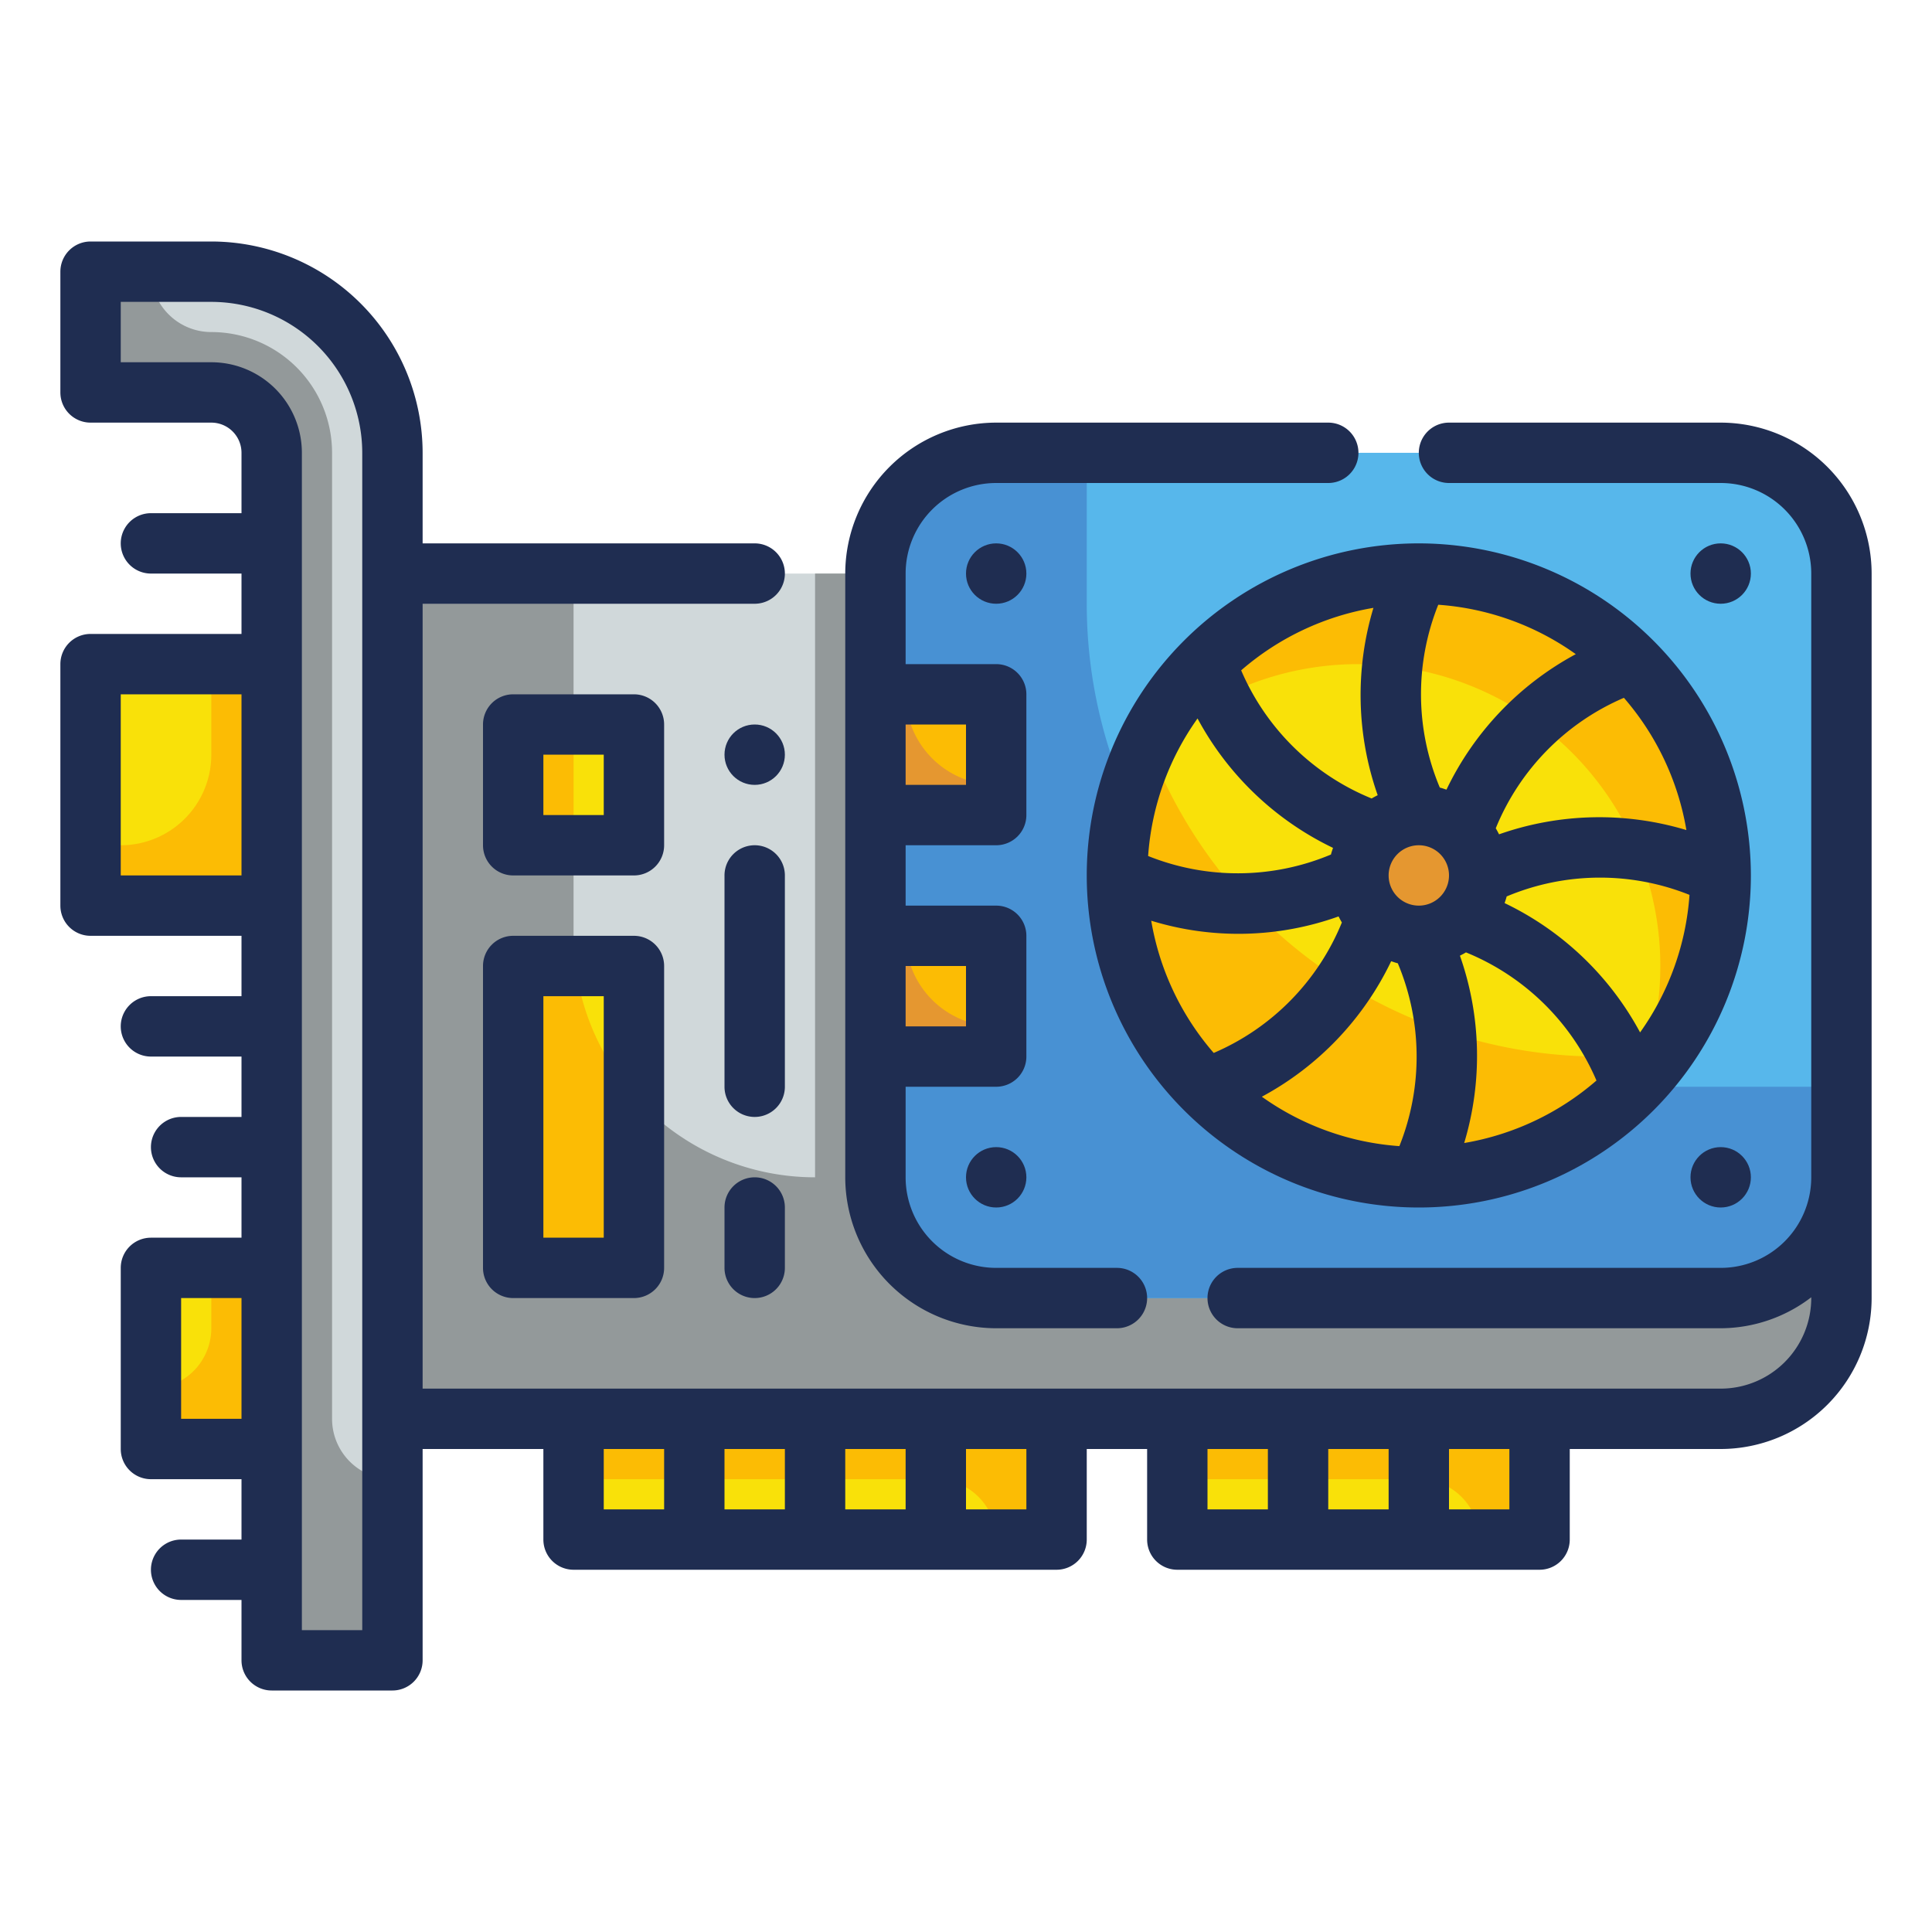 <svg xmlns="http://www.w3.org/2000/svg"  viewBox="0 0 64 64" width="512px" height="512px">
  
  <title>Graphics Card icon</title>
<desc>Graphics Card icon for website, application, printing, document, poster design, etc.</desc>
<g id="Fill_Outline" data-name="Fill Outline">
    <g id="Colors">
      <g>
        <rect x="3" y="22" width="6" height="8" style="fill: #f9e109"/>
        <path d="M3,9v4H7a2,2,0,0,1,2,2V55h4V15A6,6,0,0,0,7,9Z" style="fill: #d0d8da"/>
        <path d="M13,19H61a0,0,0,0,1,0,0V43a4,4,0,0,1-4,4H13a0,0,0,0,1,0,0V19A0,0,0,0,1,13,19Z" style="fill: #d0d8da"/>
        <path d="M27,19V39a8,8,0,0,1-8-8V19H13V47H57a4,4,0,0,0,4-4V19Z" style="fill: #93999a"/>
        <g>
          <rect x="29" y="15" width="32" height="28" rx="4" style="fill: #57b7eb"/>
          <path d="M52,36A16,16,0,0,1,36,20V15H33a4,4,0,0,0-4,4V39a4,4,0,0,0,4,4H57a4,4,0,0,0,4-4V36Z" style="fill: #4891d3"/>
          <circle cx="47" cy="29" r="10" style="fill: #f9e109"/>
          <circle cx="47" cy="29" r="2" style="fill: #e59730"/>
          <rect x="29" y="23" width="4" height="4" style="fill: #fcbc04"/>
          <rect x="29" y="31" width="4" height="4" style="fill: #fcbc04"/>
          <path d="M45,22a10,10,0,0,1,9.193,13.937A10,10,0,1,0,37.808,25.063,9.959,9.959,0,0,1,45,22Z" style="fill: #fcbc04"/>
          <path d="M30,23H29v4h4V26A3,3,0,0,1,30,23Z" style="fill: #e59730"/>
          <path d="M30,31H29v4h4V34A3,3,0,0,1,30,31Z" style="fill: #e59730"/>
        </g>
        <g>
          <rect x="17" y="24" width="4" height="4" style="fill: #f9e109"/>
          <rect x="17" y="32" width="4" height="10" style="fill: #f9e109"/>
          <rect x="17" y="24" width="2" height="4" style="fill: #fcbc04"/>
          <path d="M17,42h4V36.279A7.958,7.958,0,0,1,19.069,32H17Z" style="fill: #fcbc04"/>
        </g>
        <rect x="19" y="47" width="16" height="4" style="fill: #f9e109"/>
        <rect x="39" y="47" width="12" height="4" style="fill: #f9e109"/>
        <rect x="5" y="42" width="4" height="6" style="fill: #f9e109"/>
        <path d="M39,47v2h8a2,2,0,0,1,2,2h2V47Z" style="fill: #fcbc04"/>
        <path d="M19,47v2H31a2,2,0,0,1,2,2h2V47Z" style="fill: #fcbc04"/>
        <path d="M7,42v2a2,2,0,0,1-2,2v2H9V42Z" style="fill: #fcbc04"/>
        <path d="M7,22v3a3,3,0,0,1-3,3H3v2H9V22Z" style="fill: #fcbc04"/>
        <path d="M11,47V15a4,4,0,0,0-4-4H7A2,2,0,0,1,5,9H3v4H7a2,2,0,0,1,2,2V55h4V49A2,2,0,0,1,11,47Z" style="fill: #93999a"/>
        <path d="M53,35A15.99,15.99,0,0,1,38.029,24.6,9.988,9.988,0,0,0,54.986,35Z" style="fill: #fcbc04"/>
      </g>
    </g>
    <g id="Outline_copy" data-name="Outline copy">
      <g>
        <path d="M47,18A11,11,0,1,0,58,29,11.013,11.013,0,0,0,47,18ZM38.033,28.356A8.926,8.926,0,0,1,39.67,23.8a10.007,10.007,0,0,0,4.488,4.287c-.024.073-.05.144-.068.22A7.976,7.976,0,0,1,38.033,28.356ZM47,28a1,1,0,1,1-1,1A1,1,0,0,1,47,28Zm.916-1.842c-.073-.023-.144-.05-.22-.068a7.976,7.976,0,0,1-.052-6.057A8.926,8.926,0,0,1,52.2,21.67,10.007,10.007,0,0,0,47.916,26.158Zm-2.278.184c-.068.035-.136.069-.2.109a7.979,7.979,0,0,1-4.323-4.245,8.967,8.967,0,0,1,4.382-2.07A10.005,10.005,0,0,0,45.638,26.342Zm.446,5.5c.073.023.144.05.22.068a7.976,7.976,0,0,1,.052,6.057A8.926,8.926,0,0,1,41.8,36.33,10.007,10.007,0,0,0,46.084,31.842Zm2.278-.184c.068-.035.136-.069.2-.109a7.979,7.979,0,0,1,4.323,4.245,8.967,8.967,0,0,1-4.382,2.07A10.005,10.005,0,0,0,48.362,31.658Zm1.48-1.742c.024-.073.05-.144.068-.22a7.976,7.976,0,0,1,6.057-.052A8.926,8.926,0,0,1,54.33,34.2,10.007,10.007,0,0,0,49.842,29.916Zm-.184-2.278c-.035-.068-.07-.136-.109-.2a7.977,7.977,0,0,1,4.245-4.322,8.963,8.963,0,0,1,2.07,4.381A10.005,10.005,0,0,0,49.658,27.638ZM38.136,30.5a9.835,9.835,0,0,0,6.206-.142c.035.068.07.136.109.2a7.977,7.977,0,0,1-4.245,4.322A8.963,8.963,0,0,1,38.136,30.5Z" style="fill: #1f2d51"/>
        <circle cx="57" cy="39" r="1" style="fill: #1f2d51"/>
        <circle cx="57" cy="19" r="1" style="fill: #1f2d51"/>
        <circle cx="33" cy="39" r="1" style="fill: #1f2d51"/>
        <circle cx="33" cy="19" r="1" style="fill: #1f2d51"/>
        <path d="M62,19a5.006,5.006,0,0,0-5-5H48a1,1,0,0,0,0,2h9a3,3,0,0,1,3,3V39a3,3,0,0,1-3,3H41a1,1,0,0,0,0,2H57a4.948,4.948,0,0,0,3-1.026V43a3,3,0,0,1-3,3H14V20H25a1,1,0,0,0,0-2H14V15A7.008,7.008,0,0,0,7,8H3A1,1,0,0,0,2,9v4a1,1,0,0,0,1,1H7a1,1,0,0,1,1,1v2H5a1,1,0,0,0,0,2H8v2H3a1,1,0,0,0-1,1v8a1,1,0,0,0,1,1H8v2H5a1,1,0,0,0,0,2H8v2H6a1,1,0,0,0,0,2H8v2H5a1,1,0,0,0-1,1v6a1,1,0,0,0,1,1H8v2H6a1,1,0,0,0,0,2H8v2a1,1,0,0,0,1,1h4a1,1,0,0,0,1-1V48h4v3a1,1,0,0,0,1,1H35a1,1,0,0,0,1-1V48h2v3a1,1,0,0,0,1,1H51a1,1,0,0,0,1-1V48h5a5.006,5.006,0,0,0,5-5ZM4,29V23H8v6ZM6,47V43H8v4Zm6,7H10V15a3,3,0,0,0-3-3H4V10H7a5.006,5.006,0,0,1,5,5Zm34-6v2H44V48ZM28,48h2v2H28Zm-2,2H24V48h2Zm-6-2h2v2H20Zm14,2H32V48h2Zm6-2h2v2H40Zm10,2H48V48h2Z" style="fill: #1f2d51"/>
        <path d="M33,44h4a1,1,0,0,0,0-2H33a3,3,0,0,1-3-3V36h3a1,1,0,0,0,1-1V31a1,1,0,0,0-1-1H30V28h3a1,1,0,0,0,1-1V23a1,1,0,0,0-1-1H30V19a3,3,0,0,1,3-3H44a1,1,0,0,0,0-2H33a5.006,5.006,0,0,0-5,5V39A5.006,5.006,0,0,0,33,44ZM32,32v2H30V32Zm0-8v2H30V24Z" style="fill: #1f2d51"/>
        <path d="M22,24a1,1,0,0,0-1-1H17a1,1,0,0,0-1,1v4a1,1,0,0,0,1,1h4a1,1,0,0,0,1-1Zm-2,3H18V25h2Z" style="fill: #1f2d51"/>
        <path d="M21,31H17a1,1,0,0,0-1,1V42a1,1,0,0,0,1,1h4a1,1,0,0,0,1-1V32A1,1,0,0,0,21,31ZM20,41H18V33h2Z" style="fill: #1f2d51"/>
        <path d="M26,29a1,1,0,0,0-2,0v7a1,1,0,0,0,2,0Z" style="fill: #1f2d51"/>
        <path d="M25,39a1,1,0,0,0-1,1v2a1,1,0,0,0,2,0V40A1,1,0,0,0,25,39Z" style="fill: #1f2d51"/>
        <circle cx="25" cy="25" r="1" style="fill: #1f2d51"/>
      </g>
    </g>
  </g>
</svg>